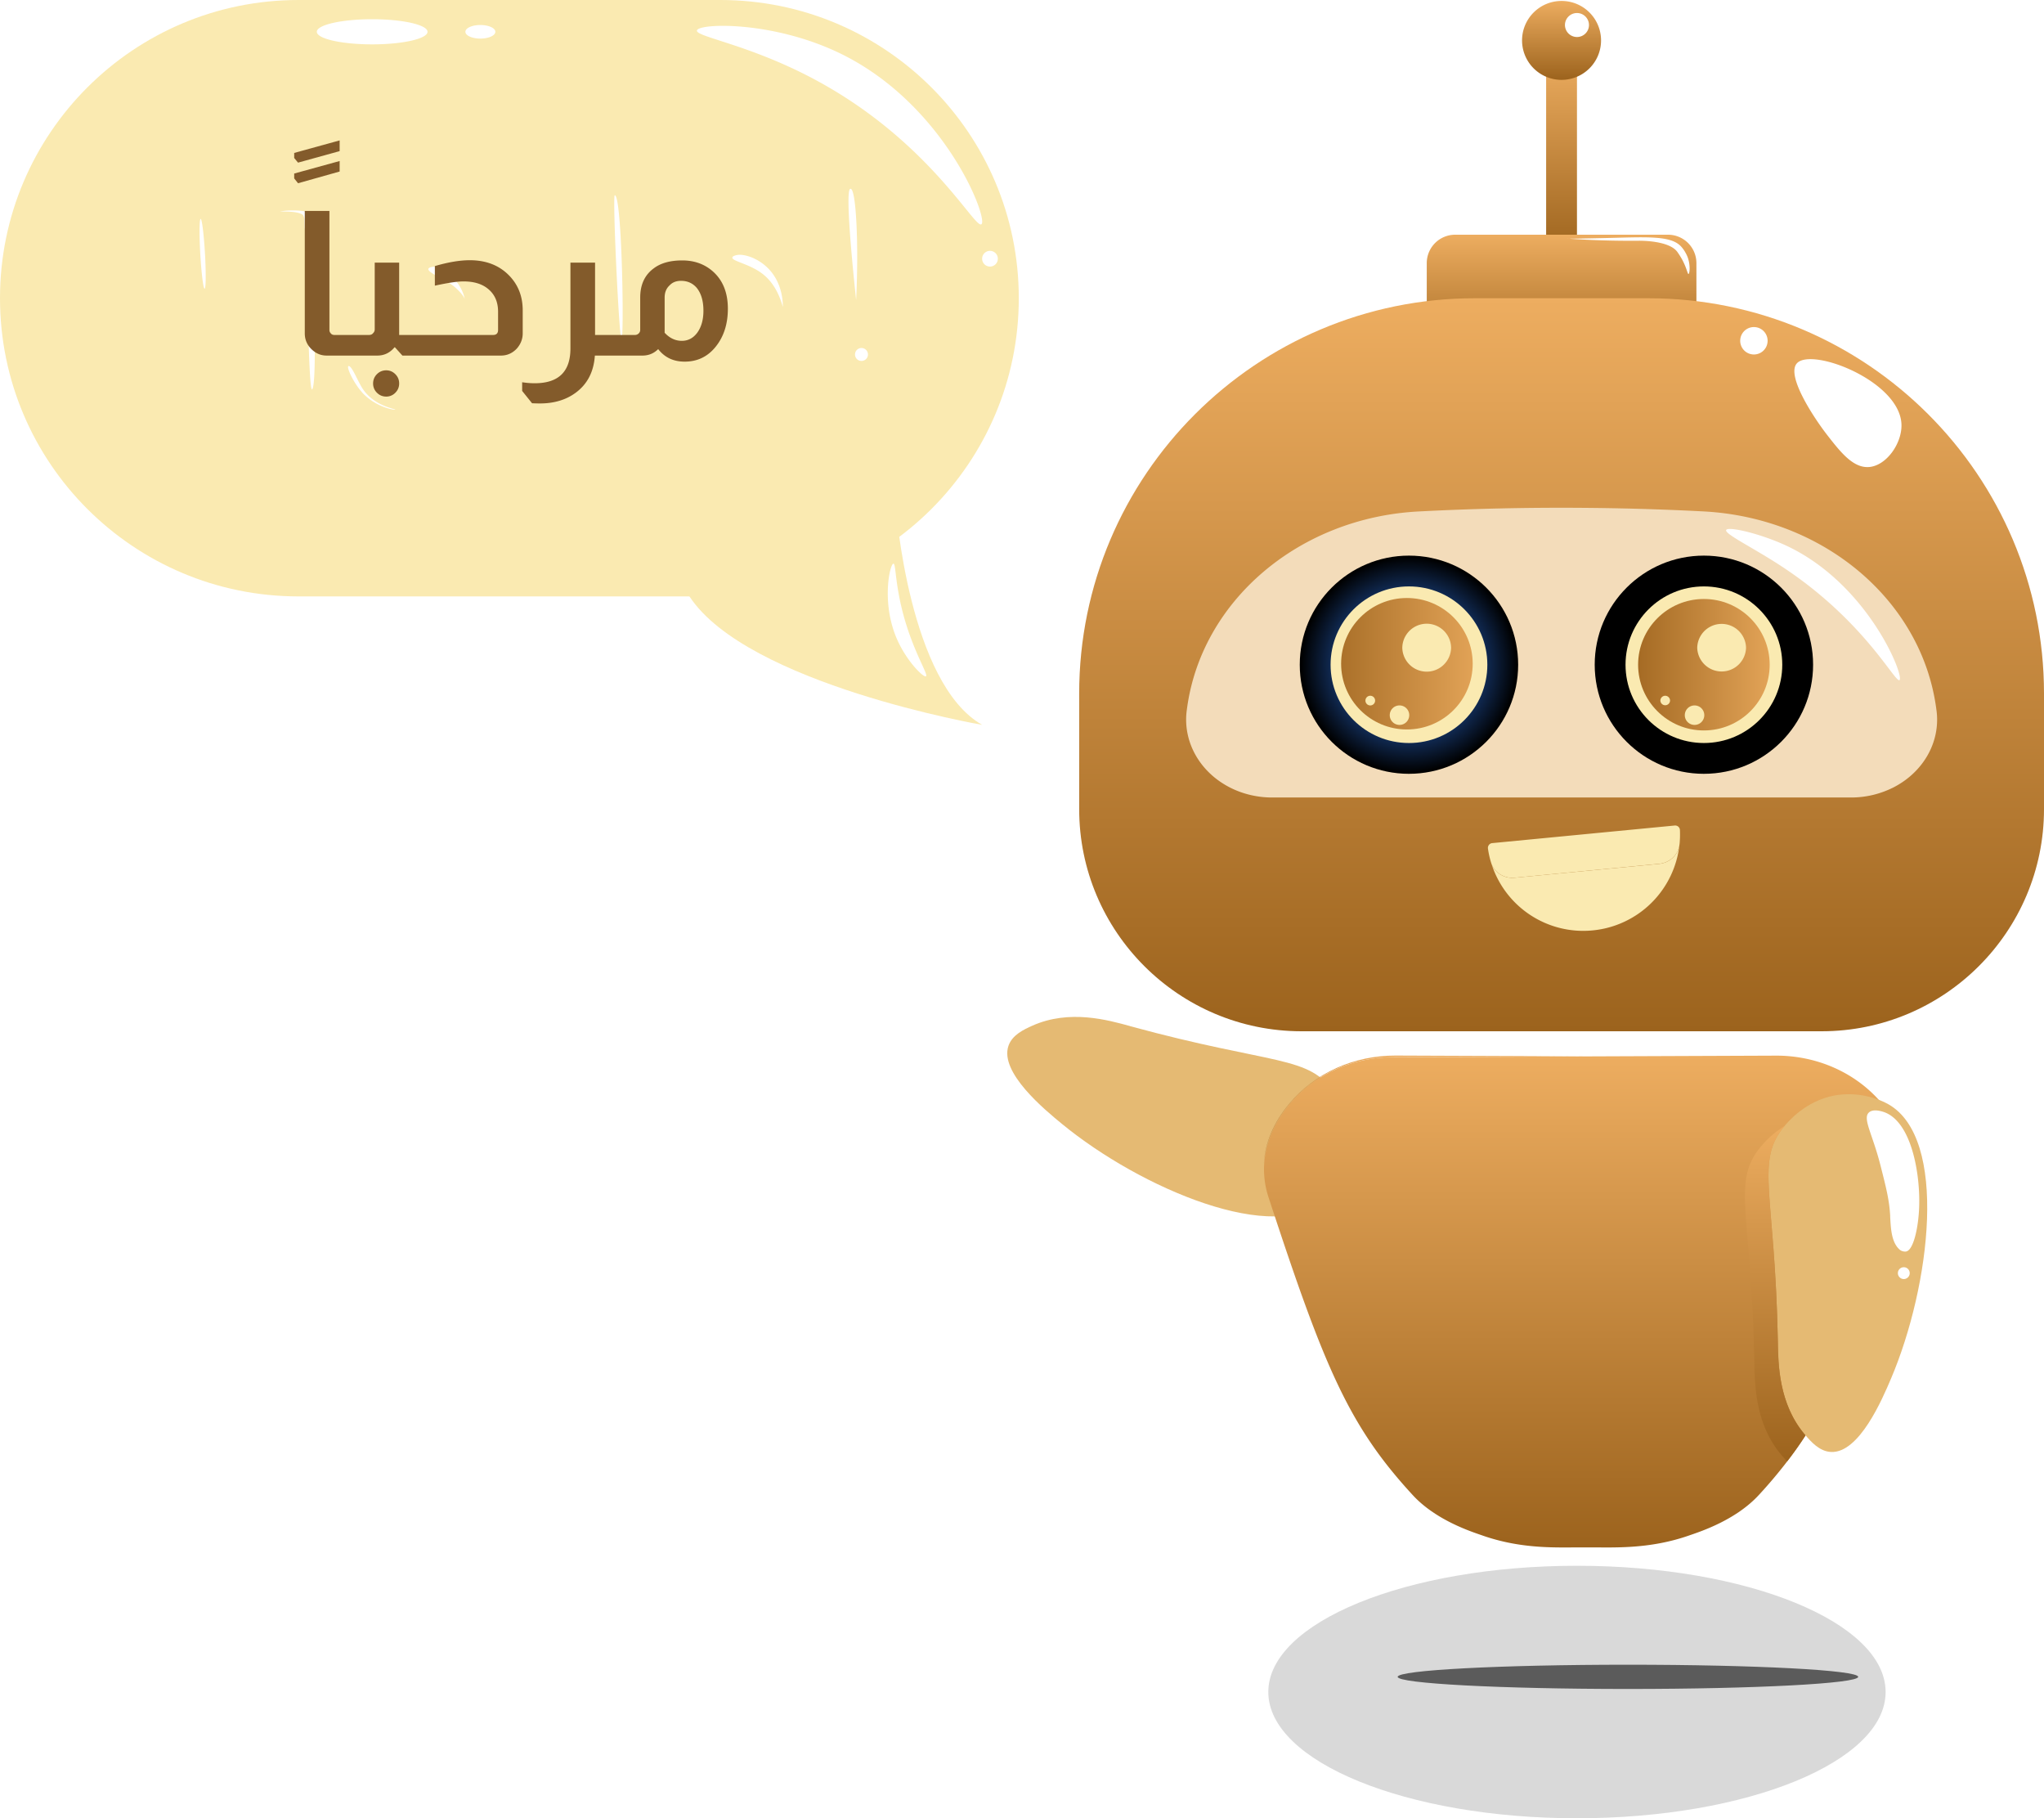 <svg width="253" height="225" viewBox="0 0 253 225" fill="none" xmlns="http://www.w3.org/2000/svg">
    <g clip-path="url(#3bisv6em4a)">
        <path d="M110.898 62.83s1.611 21.742 10.674 26.867c0 0-29.08-5.016-36.234-15.895-7.155-10.878 25.56-10.972 25.56-10.972z" fill="#FAEAB1"/>
        <path d="M139.86 126.975c17.922 4.899 22.158 3.53 25.35 8.328.366.552 2.242 3.367 1.861 6.975-.296 2.878-1.908 5.101-2.912 6.073-6.135 5.934-23.03-1.321-32.707-9.269-2.11-1.734-7.77-6.376-6.626-9.673.467-1.353 1.915-2.022 2.959-2.488 4.601-2.053 9.373-.692 12.075.046v.008z" fill="#E5BA73"/>
        <path d="M195.192 6.664h-3.815v25h3.815v-25z" fill="url(#595osdj4vb)"/>
        <path d="M206.458 29.044h-26.339a3.517 3.517 0 0 0-3.519 3.514v9.402a3.517 3.517 0 0 0 3.519 3.514h26.339a3.517 3.517 0 0 0 3.519-3.514v-9.402a3.517 3.517 0 0 0-3.519-3.514z" fill="url(#hjqpw9v7rc)"/>
        <path d="M182.556 36.905h21.457c27.039 0 48.987 21.92 48.987 48.927v14.285c0 15.178-12.34 27.496-27.53 27.496h-64.363c-15.198 0-27.53-12.325-27.53-27.496V85.832c0-27.006 21.948-48.927 48.987-48.927h-.008z" fill="url(#u7qdhc5qrd)"/>
        <path d="M234.213 97.512a11.558 11.558 0 0 1-5.091 1.174h-71.667c-1.782 0-3.534-.405-5.091-1.174-3.839-1.898-6.003-5.724-5.466-9.65l.039-.288c1.838-13.297 13.897-23.523 28.674-24.285a340.12 340.12 0 0 1 19.667-.45c5.364.03 10.549.186 15.54.443 14.839.761 26.985 10.948 28.83 24.292.015.093.023.194.039.288.545 3.927-1.628 7.752-5.466 9.65h-.008z" fill="#F3DCBA"/>
        <path style="mix-blend-mode:screen" d="M174.397 95.754c7.464 0 13.516-6.044 13.516-13.499 0-7.455-6.052-13.5-13.516-13.5-7.465 0-13.516 6.045-13.516 13.5 0 7.456 6.051 13.5 13.516 13.5z" fill="url(#e6ow9584ne)"/>
        <path d="M174.397 91.944c5.357 0 9.701-4.338 9.701-9.689s-4.344-9.689-9.701-9.689c-5.358 0-9.701 4.338-9.701 9.69 0 5.35 4.343 9.688 9.701 9.688z" fill="#FAEAB1"/>
        <path d="M174.144 90.267c4.497 0 8.143-3.641 8.143-8.133 0-4.492-3.646-8.134-8.143-8.134-4.498 0-8.144 3.642-8.144 8.134 0 4.492 3.646 8.133 8.144 8.133z" fill="url(#4ix6glvh0f)"/>
        <path d="M179.613 80.148a3.021 3.021 0 0 1-6.041 0 3.021 3.021 0 0 1 6.041 0zM173.19 89.704a1.206 1.206 0 1 0 .002-2.411 1.206 1.206 0 0 0-.002 2.411zM170.208 86.695a.599.599 0 1 1-1.198 0 .599.599 0 0 1 1.198 0z" fill="#FAEAB1"/>
        <path style="mix-blend-mode:screen" d="M210.903 95.754c7.465 0 13.516-6.044 13.516-13.499 0-7.455-6.051-13.5-13.516-13.5-7.464 0-13.515 6.045-13.515 13.5 0 7.456 6.051 13.5 13.515 13.5z" fill="url(#j0t0cpciqg)"/>
        <path d="M210.903 91.944c5.358 0 9.701-4.338 9.701-9.689s-4.343-9.689-9.701-9.689c-5.357 0-9.7 4.338-9.7 9.69 0 5.35 4.343 9.688 9.7 9.688z" fill="#FAEAB1"/>
        <path d="M210.903 90.389c4.498 0 8.144-3.642 8.144-8.134 0-4.492-3.646-8.134-8.144-8.134-4.497 0-8.143 3.642-8.143 8.134 0 4.492 3.646 8.134 8.143 8.134z" fill="url(#8y2ybdh28h)"/>
        <path d="M216.12 80.148a3.022 3.022 0 0 1-6.042 0 3.022 3.022 0 0 1 6.042 0zM209.697 89.704a1.206 1.206 0 1 0 0-2.41 1.206 1.206 0 0 0 0 2.41zM206.715 86.695a.6.6 0 0 1-1.199 0c0-.326.272-.599.599-.599.327 0 .6.273.6.6z" fill="#FAEAB1"/>
        <path d="M198.174 5a4.885 4.885 0 0 1-4.889 4.883A4.885 4.885 0 0 1 188.395 5a4.885 4.885 0 0 1 4.89-4.883A4.885 4.885 0 0 1 198.174 5z" fill="url(#t785i173zi)"/>
        <path d="M196.679 3.095c0 .824-.669 1.485-1.487 1.485a1.491 1.491 0 0 1-1.487-1.485c0-.817.67-1.485 1.487-1.485a1.49 1.49 0 0 1 1.487 1.485zM235.358 52.55c.062 2.279-1.799 5-3.932 5.234-2.001.218-3.597-1.82-5.24-3.927-1.619-2.076-5.169-7.403-3.76-8.911 1.861-1.991 12.784 2.224 12.932 7.597v.008zM217.093 43.865a1.696 1.696 0 1 0 .001-3.393 1.696 1.696 0 0 0-.001 3.393zM235.117 84.16c-.545.381-4.345-7.348-14.544-14.043-3.581-2.357-7.124-4.036-6.913-4.526.21-.498 4.196.428 7.388 1.905 10.168 4.712 14.715 16.213 14.061 16.664h.008zM209.004 33.911c-.125.016-.203-.692-.794-1.796 0 0-.281-.513-.6-.949-1.028-1.407-4.492-1.376-4.765-1.376-5.403.047-8.883-.295-8.883-.264 0 .03 2.538-.024 4.391-.063 5.24-.108 8.362-.388 9.701 1.011.553.584.833 1.338.833 1.338.381 1.026.249 2.076.109 2.092l.008.007z" fill="#fff"/>
        <path d="M207.883 104.479c-.133 1.291-1.207 2.286-2.507 2.411l-17.899 1.726c-1.293.124-2.546-.646-2.92-1.89a11.086 11.086 0 0 1-.381-1.71.603.603 0 0 1 .116-.459.586.586 0 0 1 .413-.226l22.586-2.177a.61.61 0 0 1 .444.14.59.59 0 0 1 .202.42c.023.591.008 1.182-.047 1.757l-.007.008z" fill="#FAEAB1"/>
        <path d="M207.883 104.479a11.948 11.948 0 0 1-10.752 10.653 11.924 11.924 0 0 1-12.504-8.188c.452 1.112 1.627 1.796 2.85 1.672l17.906-1.719c1.293-.132 2.367-1.119 2.5-2.41v-.008z" fill="#FAEAB1"/>
        <path d="M236.09 144.635v.474a10.99 10.99 0 0 1-.576 3.134c-4.929 15.031-7.879 22.962-12.021 29.378a46.21 46.21 0 0 1-2.274 3.211 58.748 58.748 0 0 1-3.503 4.152c-2.858 3.111-7.186 4.518-8.58 5-5.099 1.797-9.607 1.47-12.597 1.501h-.522c-3.005-.031-7.505.303-12.597-1.501-1.393-.482-5.73-1.889-8.579-5-7.864-8.545-10.892-15.653-17.798-36.741a10.969 10.969 0 0 1-.569-2.94 9.213 9.213 0 0 1 0-1.221c.148-2.519 1.176-4.992 2.99-7.247 3.114-3.872 7.918-5.995 12.885-6.011l23.949-.101 23.512-.093c5.076-.023 9.997 2.107 13.22 6.026 1.557 1.898 2.554 3.951 2.92 6.066.046.303.093.606.124.909.031.335.047.669.047 1.011l-.031-.007z" fill="url(#2ztlsb0m4j)"/>
        <path d="m196.259 130.715-23.949.101c-4.967.024-9.778 2.147-12.885 6.011-1.814 2.255-2.842 4.728-2.989 7.248.124-2.582 1.183-5.125 3.083-7.426 3.215-3.92 8.143-6.05 13.22-6.027l23.52.093z" fill="url(#vssi0ogtak)"/>
        <path d="M220.059 165.956c-.35-18.553-2.865-22.223.841-26.64.428-.506 2.6-3.095 6.174-3.756 2.85-.529 5.434.381 6.657 1.081 7.435 4.207 5.224 22.441.335 33.95-1.067 2.512-3.932 9.246-7.42 9.082-1.433-.062-2.484-1.267-3.223-2.13-3.278-3.826-3.309-8.787-3.364-11.587z" fill="#E5BA73"/>
        <path d="M223.477 177.621a46.196 46.196 0 0 1-2.273 3.211c-.257-.264-.483-.529-.693-.77-3.278-3.826-3.309-8.787-3.364-11.586-.35-18.554-2.865-22.224.841-26.633a11.72 11.72 0 0 1 2.881-2.488c-3.659 4.401-1.168 8.102-.818 26.601.047 2.8.094 7.761 3.364 11.595.023.023.047.046.054.07h.008z" fill="url(#4vudswxndl)"/>
        <path d="M233.964 150.505c-.109-1.99-.482-3.46-1.23-6.391-.981-3.834-2.211-5.708-1.409-6.447.522-.482 1.542-.155 1.775-.085 3.511 1.119 4.601 7.698 4.446 11.819-.094 2.52-.709 5.342-1.635 5.467-.148.023-.506 0-.771-.226-1.036-.91-1.098-2.612-1.184-4.129l.008-.008zM236.378 157.543a.73.73 0 1 1-1.464 0 .73.73 0 0 1 .732-.731.73.73 0 0 1 .732.731z" fill="#fff"/>
        <path d="M195.192 225c21.1 0 38.204-6.994 38.204-15.622s-17.104-15.622-38.204-15.622c-21.099 0-38.204 6.994-38.204 15.622S174.093 225 195.192 225z" fill="#D9D9D9" style="mix-blend-mode:soft-light"/>
        <path d="M89.153 0H36.95C16.543 0 0 16.521 0 36.901c0 20.38 16.543 36.901 36.95 36.901h52.203c20.407 0 36.95-16.52 36.95-36.9S109.56 0 89.153 0z" fill="#FAEAB1"/>
        <path d="M105.969 37.115s-1.479-13.375-.739-13.74c.732-.366 1.082 6.944.739 13.74zM107.433 43.865a.8.8 0 0 1-.802.8.8.8 0 1 1 0-1.601.8.8 0 0 1 .802.8zM96.9 38.01c0-.747-.086-2.87-1.628-4.596-1.331-1.478-3.106-1.968-3.916-1.874-.156.015-.677.108-.709.326-.07.451 2.064.77 3.667 1.968.896.668 1.955 1.866 2.593 4.175h-.008zM76.096 24.16c.825-.008 1.137 14.992.895 17.706-.24 2.714-1.222-17.698-.895-17.706zM57.52 36.998c-.358-2.03-2.678-4.307-4.127-3.95-1.448.358 1.713 1.454 2.85 2.434 1.137.98 1.277 1.516 1.277 1.516zM44.814 48.554c1.681 1.858 4.08 2.224 4.118 2.138.04-.086-2.631-.443-4.033-2.574-.661-1.003-1.315-2.823-1.744-2.823-.007 0-.03 0-.038.016-.226.163.63 2.053 1.705 3.243h-.008zM38.655 48.173c-.537.738-.607-18.189-.95-20.04v-.124c0-.124-.015-.365-.023-.847 0-.11-.101-.482-.187-.56-.7-.638-3.791-.319-2.475-.49 1.16-.148 2.506-.039 2.841.086.148.054.156.342.195.45.67 3.749 1.308 20.553.592 21.525h.007zM121.471 27.753c-.818.606-6.533-10.444-20.804-18.01-8.026-4.26-14.574-5.194-14.403-5.972.203-.91 9.56-1.244 18.047 2.994 12.745 6.369 18.055 20.327 17.167 20.988h-.007zM122.537 32.986a.972.972 0 1 0 .002-1.944.972.972 0 0 0-.002 1.944zM46.067 5.49c3.784 0 6.852-.696 6.852-1.555 0-.86-3.068-1.556-6.852-1.556-3.784 0-6.851.697-6.851 1.556 0 .859 3.067 1.555 6.851 1.555zM61.311 3.935c0 .466-.833.84-1.853.84s-1.852-.374-1.852-.84c0-.467.832-.84 1.852-.84s1.853.373 1.853.84zM25.373 31.392c.133 2.387.117 4.323-.047 4.331-.163.008-.397-1.92-.537-4.3-.132-2.387-.117-4.323.047-4.331.164-.008.397 1.92.537 4.3zM112.603 78.57c1.113 3.125 2.281 4.953 2.008 5.116-.303.186-2.312-1.796-3.503-4.41-2.087-4.564-.965-9.51-.522-9.525.374-.015.109 3.468 2.009 8.81l.008.008z" fill="#fff"/>
        <path d="m42.04 18.7-5.15 1.425-.475-.575v-.625l5.625-1.55V18.7zm0 2.525-5.15 1.45-.475-.6v-.6l5.625-1.55v1.3zM40.775 26.1v14.725c0 .167.05.3.15.4.1.15.258.225.475.225h.65V44h-1.625c-.683 0-1.283-.242-1.8-.725-.6-.55-.9-1.225-.9-2.025V26.1h3.05zm8.632 6.4v8.95h1.275V44h-.875l-.925-1.025h-.05c-.567.683-1.275 1.025-2.125 1.025h-4.825v-2.55h3.775c.233 0 .4-.067.5-.2.15-.133.225-.3.225-.5V32.5h3.025zm-1.6 13.325c.433 0 .808.158 1.125.475.317.317.475.7.475 1.15 0 .45-.158.833-.475 1.15a1.537 1.537 0 0 1-1.125.475c-.45 0-.833-.158-1.15-.475a1.567 1.567 0 0 1-.475-1.15c0-.45.158-.833.475-1.15.317-.317.7-.475 1.15-.475zm6.018-12.9c1.65-.483 3.092-.725 4.325-.725 2.017 0 3.642.633 4.875 1.9 1.117 1.15 1.675 2.583 1.675 4.3v2.85c0 .683-.233 1.3-.7 1.85-.55.6-1.217.9-2 .9H50.5v-2.55h10.525c.417 0 .625-.208.625-.625v-2.25c0-1.167-.383-2.083-1.15-2.75-.75-.667-1.791-1-3.125-1-.767 0-1.95.175-3.55.525v-2.425zm19.83-.425v8.95h1.276V44h-1.3c-.134 2-.925 3.533-2.375 4.6-1.2.883-2.675 1.325-4.425 1.325-.3 0-.625-.008-.975-.025l-1.225-1.525V47.3c.533.083 1.05.125 1.55.125 2.95 0 4.425-1.433 4.425-4.3V32.5h3.05zm5.588 4.325c0-1.583.55-2.783 1.65-3.6.866-.667 2.05-1 3.55-1 1.466 0 2.708.433 3.725 1.3 1.283 1.1 1.925 2.658 1.925 4.675 0 1.9-.509 3.475-1.525 4.725-.984 1.217-2.259 1.825-3.825 1.825-1.384 0-2.475-.517-3.275-1.55-.534.533-1.184.8-1.95.8h-4.775v-2.55h3.85a.65.65 0 0 0 .475-.2.579.579 0 0 0 .175-.425v-4zm3.025 4.35c.616.667 1.325 1 2.125 1 .783 0 1.425-.342 1.925-1.025.5-.7.75-1.6.75-2.7 0-1.2-.275-2.142-.825-2.825-.5-.583-1.15-.875-1.95-.875-.6 0-1.075.192-1.425.575-.4.367-.6.867-.6 1.5v4.35z" fill="#835B2B"/>
        <g filter="url(#nixngwrwtm)">
            <ellipse cx="201.5" cy="207.5" rx="28.5" ry="1.5" fill="#3D3D3D" fill-opacity=".8"/>
        </g>
    </g>
    <defs>
        <linearGradient id="595osdj4vb" x1="193.285" y1="6.664" x2="193.285" y2="31.664" gradientUnits="userSpaceOnUse">
            <stop stop-color="#EDAD60"/>
            <stop offset="1" stop-color="#9C631D"/>
        </linearGradient>
        <linearGradient id="hjqpw9v7rc" x1="193.289" y1="29.044" x2="193.289" y2="45.474" gradientUnits="userSpaceOnUse">
            <stop stop-color="#EDAD60"/>
            <stop offset="1" stop-color="#9C631D"/>
        </linearGradient>
        <linearGradient id="u7qdhc5qrd" x1="193.289" y1="36.905" x2="193.289" y2="127.613" gradientUnits="userSpaceOnUse">
            <stop stop-color="#EDAD60"/>
            <stop offset="1" stop-color="#9C631D"/>
        </linearGradient>
        <linearGradient id="4ix6glvh0f" x1="165.992" y1="82.134" x2="182.287" y2="82.134" gradientUnits="userSpaceOnUse">
            <stop stop-color="#AB712A"/>
            <stop offset="1" stop-color="#E1A256"/>
        </linearGradient>
        <linearGradient id="8y2ybdh28h" x1="202.752" y1="82.255" x2="219.047" y2="82.255" gradientUnits="userSpaceOnUse">
            <stop stop-color="#A56B24"/>
            <stop offset="1" stop-color="#E2A357"/>
        </linearGradient>
        <linearGradient id="t785i173zi" x1="193.285" y1=".117" x2="193.285" y2="9.883" gradientUnits="userSpaceOnUse">
            <stop stop-color="#EDAD60"/>
            <stop offset="1" stop-color="#9C631D"/>
        </linearGradient>
        <linearGradient id="2ztlsb0m4j" x1="196.287" y1="130.63" x2="196.287" y2="191.491" gradientUnits="userSpaceOnUse">
            <stop stop-color="#EDAD60"/>
            <stop offset="1" stop-color="#9C631D"/>
        </linearGradient>
        <linearGradient id="vssi0ogtak" x1="176.347" y1="130.622" x2="176.347" y2="144.075" gradientUnits="userSpaceOnUse">
            <stop stop-color="#EDAD60"/>
            <stop offset="1" stop-color="#9C631D"/>
        </linearGradient>
        <linearGradient id="4vudswxndl" x1="219.733" y1="139.355" x2="219.733" y2="180.832" gradientUnits="userSpaceOnUse">
            <stop stop-color="#EDAD60"/>
            <stop offset="1" stop-color="#9C631D"/>
        </linearGradient>
        <radialGradient id="e6ow9584ne" cx="0" cy="0" r="1" gradientUnits="userSpaceOnUse" gradientTransform="matrix(13.376 0 0 13.359 174.397 82.255)">
            <stop offset=".13" stop-color="#3280FC"/>
            <stop offset="1"/>
        </radialGradient>
        <radialGradient id="j0t0cpciqg" cx="0" cy="0" r="1" gradientUnits="userSpaceOnUse" gradientTransform="matrix(13.376 0 0 13.359 210.903 .389)">
            <stop offset=".13" stop-color="#3280FC"/>
            <stop offset="1"/>
        </radialGradient>
        <clipPath id="3bisv6em4a">
            <path fill="#fff" d="M0 0h253v225H0z"/>
        </clipPath>
        <filter id="nixngwrwtm" x="165" y="198" width="73" height="19" filterUnits="userSpaceOnUse" color-interpolation-filters="sRGB">
            <feFlood flood-opacity="0" result="BackgroundImageFix"/>
            <feBlend in="SourceGraphic" in2="BackgroundImageFix" result="shape"/>
            <feGaussianBlur stdDeviation="4" result="effect1_foregroundBlur_257_22412"/>
        </filter>
    </defs>
</svg>
